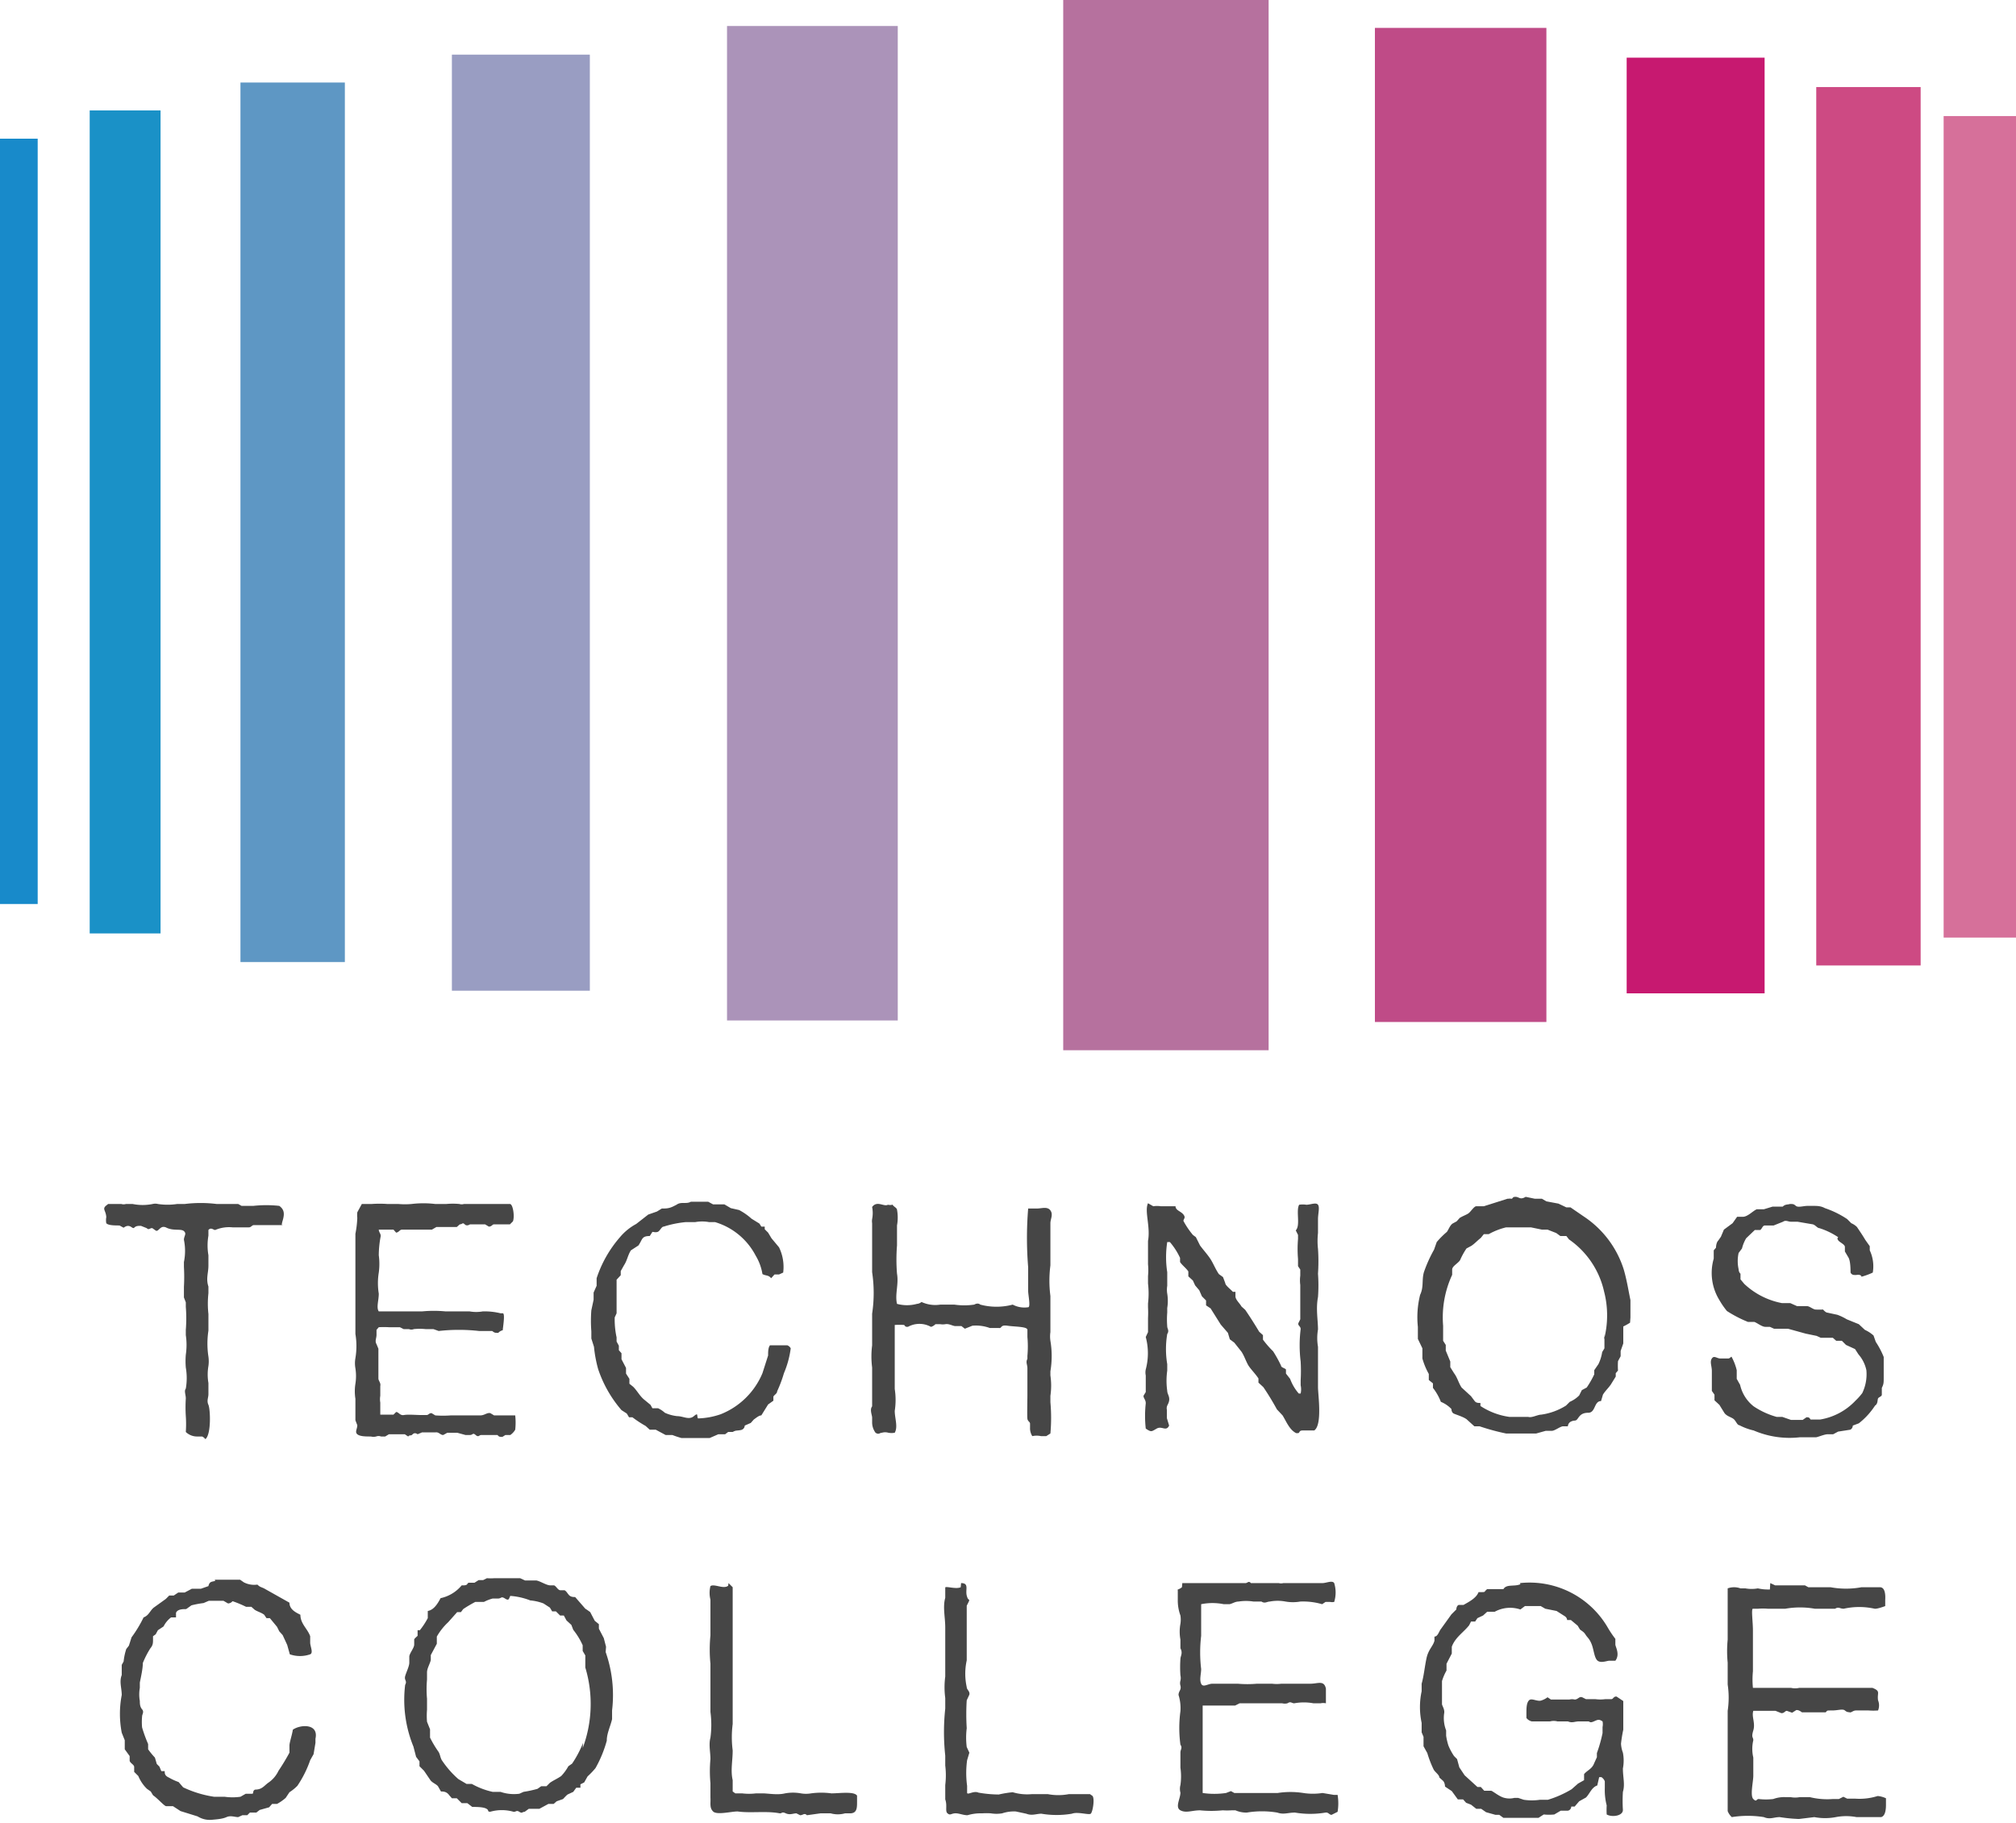 <svg id="レイヤー_1" data-name="レイヤー 1" xmlns="http://www.w3.org/2000/svg" viewBox="0 0 53.49 48.37"><defs><style>.cls-1{fill:#464646;}.cls-2{fill:#b6719e;}.cls-3{fill:#ab93b9;}.cls-4{fill:#999dc2;}.cls-5{fill:#5e97c4;}.cls-6{fill:#1a91c7;}.cls-7{fill:#188aca;}.cls-8{fill:#bf4b87;}.cls-9{fill:#c71970;}.cls-10{fill:#cd4a83;}.cls-11{fill:#d6709a;}</style></defs><path class="cls-1" d="M2938.26,2202.71l.29,0,.17,0,.13.07.3,0,.17.1.22.05a1.61,1.61,0,0,1,.33.23l.21.13.05.08.09,0v.07l.09.09.09.15.2.24a1.19,1.19,0,0,1,.11.67l-.11.05-.12,0-.09.1h0c-.07-.09-.14-.06-.23-.11a1.37,1.37,0,0,0-.18-.49,1.79,1.79,0,0,0-1.08-.89h-.16a1,1,0,0,0-.36,0h-.25a2.81,2.81,0,0,0-.59.12c-.06,0-.1.12-.16.14s-.11,0-.14,0l-.07.11c-.22,0-.19.09-.3.25l-.2.13c-.08.12-.1.27-.18.39l-.09.16,0,.11-.11.12v.18c0,.07,0,.14,0,.22l0,.1,0,.25,0,.14-.05.11a2.22,2.22,0,0,0,.05.53v.11l.06.11,0,.12.07.08,0,.16.12.23,0,.15.09.14,0,.13.1.08c.11.11.17.24.29.34l.17.14.05.09h.15a.71.71,0,0,1,.18.12,1.06,1.06,0,0,0,.33.09c.16,0,.31.11.44,0s.07,0,.11.06a2,2,0,0,0,.6-.11,2,2,0,0,0,1.11-1.09l.15-.47c0-.09,0-.21.05-.27h0c.05,0,.14,0,.2,0h.26a.17.17,0,0,1,.09.08,2.51,2.51,0,0,1-.18.66,3.41,3.41,0,0,1-.18.48c0,.06-.07.09-.1.14l0,.11-.14.1-.18.29c-.06,0-.13.06-.2.11l-.08.09-.16.07s0,.1-.11.12-.12,0-.21.05h-.12l-.08.06h-.18l-.23.1c-.06,0-.11,0-.15,0h-.18l-.21,0-.21,0a2.25,2.25,0,0,1-.24-.08h-.18l-.26-.14-.16,0-.11-.1a3,3,0,0,1-.35-.23l-.09,0-.06-.1-.14-.09a3.23,3.23,0,0,1-.62-1.09,3.43,3.43,0,0,1-.11-.59l-.07-.22,0-.19a3.54,3.54,0,0,1,0-.56l.06-.28v-.19l.08-.18v-.2a3.16,3.16,0,0,1,.62-1.09,1.47,1.47,0,0,1,.43-.35l.32-.25.23-.08.13-.08c.11,0,.18,0,.29-.05l.1-.05C2938,2202.7,2938.14,2202.78,2938.26,2202.71Zm29.16.06c.09,0,.1,0,.16.05s.2,0,.31,0l.13,0c.12,0,.22,0,.33.06a2.49,2.49,0,0,1,.59.29l.11.11a.49.49,0,0,1,.15.1c.08.12.15.22.22.34l.12.17v.11a1,1,0,0,1,.08.59,1.82,1.82,0,0,1-.3.11s0-.06-.11-.05a.35.35,0,0,1-.11,0,.11.11,0,0,1-.07-.06c0-.07,0-.29-.05-.39l-.1-.17,0-.12c0-.07-.14-.12-.18-.18s0-.06,0-.08a1.93,1.93,0,0,0-.5-.24c-.05,0-.1-.08-.17-.1l-.41-.07-.18,0c-.06,0-.13-.05-.2,0l-.25.1c-.08,0-.16,0-.23,0s-.08.1-.13.12l-.14,0-.23.22h0a1,1,0,0,0-.11.27l-.09.12a1,1,0,0,0,0,.43s0,.08.05.12v.15l.1.12a2,2,0,0,0,1,.51h.22l.18.08.16,0,.1,0c.07,0,.14.07.22.09a1.62,1.62,0,0,0,.21,0s.06.07.1.08l.28.06a1.42,1.42,0,0,1,.25.12l.32.13.16.15a.91.91,0,0,1,.23.15l.06.17a2.15,2.15,0,0,1,.21.4l0,.13,0,.18v.24c0,.13,0,.17-.05.27v.18c0,.05-.08.06-.1.1s0,.14-.08.19a1.93,1.93,0,0,1-.43.47l-.16.06s0,.08-.07.11l-.32.05-.13.07h-.14c-.09,0-.22.06-.31.08h0l-.11,0-.2,0s-.07,0-.12,0a2.41,2.41,0,0,1-1.23-.18,1.57,1.57,0,0,1-.38-.14c-.06,0-.09-.12-.16-.17s-.18-.07-.24-.16l-.13-.21-.13-.12,0-.15-.07-.1c0-.1,0-.21,0-.33s0-.07,0-.2-.06-.24,0-.33.13,0,.23,0l.08,0s.05,0,.1,0,.05,0,.11-.05a1.42,1.42,0,0,1,.14.36c0,.08,0,.15,0,.23l.09.16a1,1,0,0,0,.36.57,2.12,2.12,0,0,0,.61.28s.1,0,.15,0l.23.08h.22l.09,0,.1-.07c.06,0,.07,0,.11.06l.25,0a1.66,1.66,0,0,0,.94-.5,1.71,1.71,0,0,0,.18-.2,1.15,1.15,0,0,0,.11-.61.93.93,0,0,0-.21-.42l-.09-.14-.24-.11-.11-.11h-.15l-.09-.08h-.11l-.07,0-.14,0-.11-.05-.29-.06-.47-.13H2967l-.11-.05h-.12c-.09,0-.21-.1-.29-.13l-.17,0a3.29,3.29,0,0,1-.56-.29,2.11,2.11,0,0,1-.2-.29,1.37,1.37,0,0,1-.15-1.1V2204l.06-.07s0-.13.06-.19l.07-.1.08-.19.23-.17.12-.17.15,0c.13,0,.26-.15.37-.2h.19l.23-.07h.13l.14,0C2967.3,2202.77,2967.37,2202.79,2967.42,2202.77Zm-44.63,0,.21,0,.15,0a.21.21,0,0,0,.12,0c.06,0,.1,0,.18,0a1.33,1.33,0,0,0,.53,0,.29.29,0,0,1,.14,0,1.71,1.71,0,0,0,.51,0l.2,0a3.45,3.45,0,0,1,.85,0l.34,0,.15,0s0,0,.08,0l.09.05.14,0,.17,0a3.18,3.18,0,0,1,.69,0c.14.1.14.22.09.39s0,.1,0,.12h-.12l-.15,0h0l-.08,0-.41,0c-.06,0-.07.06-.14.06s-.14,0-.27,0l-.16,0a.93.93,0,0,0-.46.07c-.05,0-.11-.08-.18,0l0,0v.15a1.52,1.52,0,0,0,0,.52v.28c0,.19-.07.34,0,.55l0,.18a2.5,2.5,0,0,0,0,.55l0,.44a2.28,2.28,0,0,0,0,.69.9.9,0,0,1,0,.25,1.33,1.33,0,0,0,0,.45v.3c0,.09-.05.17,0,.28s.08.78-.08.91c0,0-.05-.06-.09-.07l-.14,0a.43.43,0,0,1-.29-.12,3,3,0,0,0,0-.42,3.76,3.76,0,0,1,0-.47c0-.1-.05-.2,0-.26a1.65,1.65,0,0,0,0-.56,2,2,0,0,1,0-.34,1.77,1.77,0,0,0,0-.52l0-.14a3.83,3.83,0,0,0,0-.61v-.12l-.05-.13,0-.13v-.15a4.69,4.69,0,0,0,0-.53l0-.13a1.47,1.47,0,0,0,0-.59c0-.1.08-.16,0-.23s-.27,0-.46-.09c0,0-.08-.05-.15,0s-.08.09-.13.08l-.1-.07c-.08,0-.08.06-.15,0l-.15-.06c-.08,0-.13,0-.18.05s-.11-.13-.28,0l-.11-.06c-.12,0-.3,0-.35-.06a.44.44,0,0,1,0-.16C2922.74,2202.92,2922.61,2202.9,2922.79,2202.78Zm20.82,0h0c0,.06.11.09.12.15a1.17,1.17,0,0,1,0,.42c0,.05,0,.08,0,.11l0,.09c0,.11,0,.22,0,.33a4.73,4.73,0,0,0,0,.75c.05.28-.06.55,0,.8a1,1,0,0,0,.53,0s.06,0,.12-.05a.87.87,0,0,0,.5.07l.18,0c.06,0,.13,0,.19,0a1.83,1.83,0,0,0,.53,0s.09-.06.16,0a1.67,1.67,0,0,0,.86,0,.66.66,0,0,0,.41.07c.07,0,0-.33,0-.43s0-.25,0-.38v-.13s0-.07,0-.12a9.58,9.58,0,0,1,0-1.56l.09,0,.14,0c.13,0,.28-.06.36.05s0,.23,0,.34,0,.46,0,.67l0,.45a3.14,3.14,0,0,0,0,.81c0,.17,0,.36,0,.55v.41a.79.79,0,0,0,0,.23,2.44,2.44,0,0,1,0,.81s0,.08,0,.11a1.86,1.86,0,0,1,0,.54l0,.17a4.6,4.6,0,0,1,0,.83l-.11.07c-.06,0-.11,0-.14,0a.54.54,0,0,0-.23,0h0l0,0a.38.38,0,0,1-.06-.22l0-.11c0-.05-.06-.06-.07-.13s0-.48,0-.65l0-.14,0-.12,0-.09c0-.11,0-.24,0-.34s-.05-.16,0-.25l0-.08a2.81,2.81,0,0,0,0-.5c0-.08,0-.1,0-.19s-.33-.08-.53-.11-.14.08-.23.06l-.12,0-.12,0a1.07,1.07,0,0,0-.46-.06l-.2.08-.09-.07-.16,0c-.07,0-.17-.07-.27-.05a.4.4,0,0,1-.13,0l-.13,0s-.06.06-.12.07a.63.63,0,0,0-.61,0c-.06,0-.06,0-.1-.05a1.9,1.9,0,0,0-.25,0l0,1.11,0,.59a1.88,1.88,0,0,1,0,.58c0,.2.09.42,0,.58a.47.47,0,0,1-.17,0,.31.31,0,0,0-.17,0c-.06,0-.08.06-.17,0a.47.47,0,0,1-.09-.26v-.14c0-.07-.07-.21,0-.3l0-.08s0-.08,0-.11l0-.13v-.71a2.33,2.33,0,0,1,0-.59c0-.06,0-.1,0-.15s0-.09,0-.17,0-.28,0-.39v-.13a3.69,3.69,0,0,0,0-1.1l0-.22v-.12c0-.1,0-.18,0-.27l0-.21c0-.16,0-.34,0-.48a.35.35,0,0,1,0-.11.83.83,0,0,0,0-.32c.13-.18.31,0,.42-.06A.27.27,0,0,0,2943.61,2202.79Zm-14.08,0,.13,0c.06,0,.09,0,.13,0a2.91,2.91,0,0,1,.42,0l.11,0,.18,0a2,2,0,0,0,.35,0,2.64,2.64,0,0,1,.63,0l.29,0a1.83,1.83,0,0,1,.35,0,.21.21,0,0,0,.12,0l.15,0h.3s.09,0,.16,0l.07,0,.18,0,.36,0c.08,0,.13.33.08.46l-.08.08-.2,0s-.06,0-.11,0-.06,0-.11,0-.06.06-.14.06l-.1-.06h0l-.13,0-.27,0s-.08.06-.14,0-.06,0-.13,0l-.08.07c-.06,0-.08,0-.13,0l-.41,0-.12.07c-.06,0-.08,0-.13,0s-.07,0-.1,0-.08,0-.12,0-.21,0-.31,0l-.13,0c-.07,0-.08.07-.16.08l-.07-.08c-.12,0-.26,0-.39,0h0c0,.07.06.11.05.18a2.73,2.73,0,0,0-.05.5,1.7,1.7,0,0,1,0,.46,1.75,1.75,0,0,0,0,.56c0,.18-.07.37,0,.47l.37,0c.2,0,.44,0,.65,0l.13,0a3.21,3.21,0,0,1,.62,0l.11,0h.12c.14,0,.27,0,.41,0a1,1,0,0,0,.35,0,1.78,1.78,0,0,1,.47.05h.06c.07,0,0,.39,0,.45a.24.24,0,0,0-.12.07c-.08,0-.1,0-.16-.05l-.35,0a4.77,4.77,0,0,0-1.07,0l-.14-.05-.12,0-.09,0a1.55,1.55,0,0,0-.31,0,.17.17,0,0,1-.13,0l-.14,0-.1-.05-.07,0-.12,0-.1,0a2.35,2.35,0,0,0-.27,0l-.06.07,0,.13c0,.1-.05.16,0,.25l.05.12v.29l0,.16v.24l0,.1c0,.06.07.12.05.2l0,.07v.19a.52.52,0,0,0,0,.18l0,.18s0,.07,0,.14l0,0h.35l.07-.07c.07,0,.1.1.21.08s.32,0,.45,0l.15,0c.05,0,.06-.05.13-.05l.1.06a2.8,2.8,0,0,0,.41,0l.13,0,.1,0c.06,0,.09,0,.13,0l.16,0h.26c.12,0,.18-.08.27-.06l.1.06c.13,0,.47,0,.56,0a1.69,1.69,0,0,1,0,.38.44.44,0,0,1-.13.14l-.13,0-.08.05c-.07,0-.09,0-.13-.05h-.43c-.06,0-.07.07-.15,0s-.07,0-.15,0l-.12,0-.22-.06-.11,0-.15,0-.11.06c-.08,0-.11-.08-.2-.07l-.12,0-.24,0-.12.05s-.07-.06-.13,0-.06,0-.12.06l-.09-.06h-.42l-.1.06h0c-.06,0-.08,0-.11,0a.18.18,0,0,0-.13,0,.29.29,0,0,1-.14,0c-.13,0-.29,0-.36-.06s0-.14,0-.24l-.05-.13,0-.13v-.44a1.28,1.28,0,0,1,0-.4,1.33,1.33,0,0,0,0-.41.77.77,0,0,1,0-.27,1.94,1.94,0,0,0,0-.64l0-.14c0-.07,0-.13,0-.18s0-.23,0-.34l0-.22c0-.23,0-.45,0-.66l0-.17,0-.17c0-.15,0-.3,0-.46s0-.25,0-.32a2.68,2.68,0,0,0,.05-.42.76.76,0,0,1,0-.15Zm21,.06a.67.67,0,0,1,.2,0l.09,0c.06,0,.08,0,.11,0l.19,0c0,.11.14.13.21.22s0,.11,0,.17a2.19,2.19,0,0,0,.25.37l.08.06.11.22c.08.11.19.23.27.35s.14.28.23.41l.11.08.06.16c0,.06.15.17.2.23l.07,0,0,.12c0,.09.11.18.16.27l.1.09c.13.19.25.38.37.58l.1.09,0,.12a2.61,2.61,0,0,0,.27.31,3.41,3.41,0,0,1,.21.38c0,.05.09.06.13.1l0,.11.11.14a1.26,1.26,0,0,0,.23.39l.05,0a.52.52,0,0,0,0-.22l0-.13a4.46,4.46,0,0,0,0-.5,3.49,3.49,0,0,1,0-.86c0-.08-.08-.09-.06-.16l.05-.1v-.2c0-.14,0-.31,0-.45s0-.09,0-.14,0-.06,0-.12a.94.94,0,0,1,0-.25l0-.16-.06-.09,0-.19a3.17,3.17,0,0,1,0-.53v-.11l-.06-.12c.13-.13,0-.52.09-.68a.58.58,0,0,1,.19,0c.11,0,.26-.07.31,0s0,.24,0,.38l0,.37a1.91,1.91,0,0,0,0,.42,4.84,4.84,0,0,1,0,.66,4.27,4.27,0,0,1,0,.62c-.06.31,0,.61,0,.86a1.35,1.35,0,0,0,0,.46l0,.34c0,.25,0,.53,0,.73s.12,1-.1,1.15c-.07,0-.22,0-.31,0s-.07.05-.11.07h-.06c-.18-.09-.26-.31-.36-.47l-.15-.16c-.11-.2-.23-.4-.36-.59l-.13-.12,0-.11c-.07-.11-.18-.22-.25-.32s-.12-.27-.2-.39l-.19-.24-.12-.09-.05-.17-.19-.22-.27-.43-.12-.08,0-.13-.11-.11-.07-.16-.11-.13-.06-.13-.12-.11,0-.13c-.06-.09-.16-.16-.22-.25l0-.11a1.78,1.78,0,0,0-.27-.42s0,0-.07,0a2.61,2.61,0,0,0,0,.8l0,.17v.19a.66.66,0,0,0,0,.21,1.17,1.17,0,0,1,0,.38l0,.12a2.29,2.29,0,0,0,0,.37c0,.06.06.11,0,.2a2.4,2.4,0,0,0,0,.8c0,.07,0,.12,0,.17a1.93,1.93,0,0,0,0,.54c0,.08.07.15.05.26s-.08.13-.06.24l0,.22.06.2c-.08.17-.19,0-.33.08s-.14.1-.29,0a3.06,3.06,0,0,1,0-.67c0-.1-.06-.13-.06-.2l.06-.1c0-.15,0-.29,0-.44a.38.38,0,0,1,0-.16,1.66,1.66,0,0,0,0-.86l.06-.13v-.19l0-.18a2.81,2.81,0,0,0,0-.29l0-.1a2.28,2.28,0,0,0,0-.53l0-.1s0-.07,0-.1a1.61,1.61,0,0,0,0-.31v-.35l0-.16,0-.11c.07-.38-.1-.79,0-1Zm-24.9,9.91c.15,0,.34,0,.48,0l.19,0,.1.07a.6.6,0,0,0,.36.06c.08.08.11.06.21.12l.64.36c0,.18.17.26.29.32,0,.24.19.37.26.57l0,.17c0,.1.09.27,0,.31a.82.82,0,0,1-.54,0l-.07-.25-.12-.26-.09-.1-.06-.12-.19-.23H2927l-.06-.09c-.08-.06-.17-.08-.25-.13l-.09-.08h-.14a3,3,0,0,0-.36-.15.16.16,0,0,1-.12.06l-.12-.07c-.05,0-.08,0-.11,0s-.17,0-.28,0l-.14.06a2.61,2.61,0,0,0-.32.06l-.14.1c-.09,0-.23,0-.27.1v.12s-.1,0-.13,0a.68.68,0,0,0-.2.24l-.15.1-.06.11-.07.05v.1c0,.07,0,.14-.07.22a2.38,2.38,0,0,0-.2.39c0,.15-.05.37-.08.52v.14a1,1,0,0,0,0,.35c0,.06,0,.15.06.22s0,.13,0,.19a1.59,1.59,0,0,0,0,.29,3.72,3.72,0,0,0,.16.44v.14a1.92,1.92,0,0,0,.18.22l.05.17.07.07.05.12.09,0c0,.06,0,.12.11.17a1.57,1.57,0,0,0,.26.12l.12.14a2.91,2.91,0,0,0,.82.25c.12,0,.19,0,.28,0a1.49,1.49,0,0,0,.42,0l.14-.08c.07,0,.12,0,.17,0s0-.08.08-.11c.19,0,.24-.11.36-.19a.79.79,0,0,0,.26-.31,5.55,5.55,0,0,0,.29-.48c0-.05,0-.11,0-.19s.07-.28.09-.42c.2-.14.69-.17.6.24l0,.11-.05.3-.09.16a2.88,2.88,0,0,1-.34.68,1.2,1.2,0,0,1-.21.17l-.1.15a1.19,1.19,0,0,1-.23.16l-.13,0-.08.09-.25.07-.09.07-.17,0-.07.07-.13,0-.11.05c-.09,0-.2-.05-.31,0s-.27.06-.38.07-.24,0-.39-.09l-.45-.14-.2-.13c-.06,0-.13,0-.18,0s-.23-.21-.35-.29l-.06-.1-.1-.07a1,1,0,0,1-.23-.34l-.11-.11,0-.13c0-.06-.09-.09-.12-.16l0-.13-.13-.18V2217l-.08-.2a2.64,2.64,0,0,1,0-1c0-.19-.07-.35,0-.53l0-.06,0-.21.05-.09a1.6,1.6,0,0,1,.07-.33l.07-.09.07-.22a3.38,3.38,0,0,0,.32-.53c.14-.05.17-.18.27-.26l.32-.23.09-.09.12,0,.12-.08.17,0,.19-.1.24,0,.2-.07C2925.49,2212.77,2925.57,2212.8,2925.64,2212.77Zm34.63.09a2.4,2.4,0,0,1,2.34,1.2,2.75,2.75,0,0,0,.19.28s0,.09,0,.15.13.26,0,.43c-.08,0-.1,0-.16,0s-.22.07-.31,0-.1-.29-.16-.44-.11-.17-.16-.25-.09-.09-.15-.14l-.06-.1-.18-.15-.1,0s0-.06-.06-.1l-.22-.14-.3-.06-.12-.07h-.3l-.12,0-.12.09a.85.85,0,0,0-.68.06l-.2,0-.11.1-.15.07-.06.09-.11,0-.05.1c-.15.19-.37.32-.46.57l0,.18-.14.27v.18a1.39,1.39,0,0,0-.12.28l0,.14,0,.11v.2c0,.06,0,.12,0,.16s.07.13.06.23a.9.9,0,0,0,.05.47v.14a1.58,1.58,0,0,0,.06.26,1.51,1.51,0,0,0,.15.28l.08.08.06.22.14.21.34.31.09,0,.09.1c.05,0,.14,0,.18,0s.22.16.36.19a.53.53,0,0,0,.26,0l.1,0,.15.05a1.46,1.46,0,0,0,.43,0h.21a2.75,2.75,0,0,0,.63-.28l.17-.15.16-.09,0-.16c.07-.09.19-.13.25-.25l.09-.2v-.11a3.69,3.69,0,0,0,.15-.53v-.16a.37.37,0,0,0,0-.15c-.09-.06-.12-.05-.23,0s-.11,0-.15,0h-.24c-.12,0-.18.05-.3,0l-.15,0-.13,0a.37.37,0,0,0-.19,0l-.49,0a.26.26,0,0,1-.14-.09v-.11c0-.15,0-.29.07-.36s.23.05.34,0a.53.53,0,0,0,.15-.08l.09.06.16,0,.14,0,.19,0a.3.3,0,0,1,.14,0c.09,0,.12-.09.2-.06l.1.05.11,0,.14,0a1,1,0,0,0,.26,0l.16,0c.06,0,.05-.07.14-.07l.18.12c0,.18,0,.35,0,.53l0,.23a3.58,3.58,0,0,0-.06.37.78.78,0,0,0,.05.24,1.11,1.11,0,0,1,0,.42c0,.24.06.42,0,.62a3.85,3.85,0,0,0,0,.48c0,.16-.29.2-.43.12a1.92,1.92,0,0,1,0-.24,1.62,1.62,0,0,1-.05-.46l0-.18a.23.23,0,0,0-.09-.11s0,0-.06,0l-.05.22c-.15.05-.2.22-.3.32l-.18.1-.12.14h-.09s0,.09-.09.11l-.19,0-.17.1a1.37,1.37,0,0,1-.28,0l-.14.09c-.21,0-.51,0-.77,0-.07,0-.09,0-.16,0l-.11-.08h-.1l-.25-.07-.13-.09-.13,0-.14-.11-.13-.05-.08-.09-.14,0-.16-.22-.18-.12s0-.11-.06-.16l-.09-.08c0-.07-.11-.14-.15-.21a2.87,2.87,0,0,1-.17-.44l-.1-.18,0-.25-.05-.12v-.25a2,2,0,0,1,0-.84l0-.2c.06-.21.08-.45.13-.68s.17-.31.21-.46v-.11c.09,0,.12-.14.17-.2l.28-.39.13-.13s0-.09.06-.12l.13,0c.14-.08.34-.18.4-.34.23,0,.12,0,.23-.08h.13l.08,0,.13,0,.09,0C2959.9,2212.85,2960.11,2212.93,2960.27,2212.86Zm-21,0h0l.11.11c0,.13,0,.26,0,.39v.94c0,.12,0,.24,0,.35s0,.39,0,.56l0,.58c0,.23,0,.55,0,.81a2.73,2.73,0,0,0,0,.7c0,.28-.06.53,0,.79,0,.1,0,.22,0,.3l.07.05h.18a1.52,1.52,0,0,0,.37,0h.17c.16,0,.39.05.6,0a1.16,1.16,0,0,1,.42,0,.8.8,0,0,0,.27,0,2,2,0,0,1,.54,0c.21,0,.6-.06.68.06v.16c0,.16,0,.3-.17.31l-.15,0a.7.7,0,0,1-.38,0l-.12,0h-.15l-.36.05c-.07-.07-.1,0-.18,0l-.1-.05c-.08,0-.17.05-.28,0s-.09,0-.16,0c-.36-.07-.77,0-1.12-.05-.17,0-.55.1-.65,0s-.06-.22-.07-.37v-.38a3.42,3.42,0,0,1,0-.64c0-.19-.05-.38,0-.57a2.57,2.57,0,0,0,0-.68l0-.49c0-.23,0-.51,0-.79a3.74,3.74,0,0,1,0-.75l0-.18c0-.18,0-.38,0-.57l0-.2a.73.73,0,0,1,0-.36C2938.88,2212.84,2939.13,2213,2939.25,2212.9Zm6.17,0c.22,0,.11.17.15.33s.08.07.06.15l-.06.12,0,.12,0,.24,0,.11c0,.07,0,.12,0,.16s0,.09,0,.12,0,.1,0,.19v.39c0,.05,0,.05,0,.12a1.65,1.65,0,0,0,0,.71c0,.07.09.11.07.2l-.07.15a5.88,5.88,0,0,0,0,.74,2,2,0,0,0,0,.5l.07.15-.06.2a2.51,2.51,0,0,0,0,.68c0,.08,0,.1,0,.18s.17-.06.3,0a3.19,3.19,0,0,0,.54.05,2.83,2.83,0,0,1,.37-.06,1.34,1.34,0,0,0,.51.05h.23l.1,0,.09,0a1.48,1.48,0,0,0,.56,0c.08,0,.14,0,.21,0h.35l.07.05c.06.09,0,.43-.05.47s-.35-.06-.5,0a2.44,2.44,0,0,1-.81,0c-.13,0-.25.06-.4,0l-.28-.06a1,1,0,0,0-.36.05.92.92,0,0,1-.3,0,1.69,1.69,0,0,0-.23,0,1.23,1.23,0,0,0-.39.05c-.12,0-.24-.06-.34-.05s-.12.06-.19,0,0-.2-.06-.37l0-.38a2.15,2.15,0,0,0,0-.52v-.26a5.81,5.81,0,0,1,0-1.25l0-.28a2.16,2.16,0,0,1,0-.57l0-.19,0-.72c0-.13,0-.27,0-.39,0-.28-.07-.54,0-.79,0-.08,0-.22,0-.27S2945.29,2213,2945.42,2212.94Zm5.87,0c.06,0,.07,0,.11,0s.08,0,.12,0l.12,0,.23,0,.14,0c.06,0,.1,0,.14,0s.13,0,.18,0l.11,0c.12,0,.28,0,.39,0s.09,0,.14,0,.08-.07.14,0l.08,0,.11,0c.12,0,.3,0,.4,0s.11,0,.15,0a.23.23,0,0,0,.12,0s.33,0,.36,0,.22,0,.32,0l.1,0h.26c.1,0,.26-.08.31,0a.85.85,0,0,1,0,.5.29.29,0,0,1-.11,0l-.12,0-.09.06a1.81,1.81,0,0,0-.58-.07,1.14,1.14,0,0,1-.39,0,1.11,1.11,0,0,0-.42,0c-.07,0-.13.06-.22,0h-.21a1.28,1.28,0,0,0-.4,0c-.09,0-.17.06-.24.07l-.15,0a1.51,1.51,0,0,0-.6,0v0c0,.18,0,.35,0,.53s0,.21,0,.31a3.7,3.7,0,0,0,0,.88c0,.13-.05.28,0,.39s.18,0,.3,0l.13,0,.13,0,.1,0c.07,0,.11,0,.16,0s.11,0,.15,0a2.85,2.85,0,0,0,.51,0l.12,0,.12,0,.16,0a1,1,0,0,0,.25,0s.08,0,.12,0,.08,0,.12,0,.1,0,.14,0,.1,0,.15,0l.24,0c.2,0,.36-.1.41.13v.22l0,.07s0,.06,0,.1h0a.32.32,0,0,0-.14,0l-.1,0-.09,0a1.39,1.39,0,0,0-.51,0c-.07,0-.09-.06-.18,0a.29.29,0,0,1-.14,0l-.23,0-.14,0-.11,0-.1,0-.12,0h-.32l-.11,0-.12.06-.09,0c-.08,0-.11,0-.16,0l-.17,0-.21,0h0c-.05,0-.08,0-.14,0l-.09,0v2.32a2.13,2.13,0,0,0,.62,0l.13-.05.09.05.81,0,.34,0a2.21,2.21,0,0,1,.68,0,1.67,1.67,0,0,0,.51,0l.3.05s.06,0,.1,0a1.36,1.36,0,0,1,0,.45l-.16.08c-.06,0-.08-.07-.16-.06a2.44,2.44,0,0,1-.81,0c-.19,0-.3.06-.47,0a2.44,2.44,0,0,0-.81,0,.73.73,0,0,1-.3-.06l-.1,0a1.91,1.91,0,0,1-.24,0,3,3,0,0,1-.6,0c-.21,0-.37.08-.52,0s0-.31,0-.47a.38.38,0,0,1,0-.2,1.62,1.62,0,0,0,0-.46c0-.08,0-.34,0-.41s.06-.12,0-.2a3.32,3.32,0,0,1,0-.89,1.16,1.16,0,0,0-.05-.43c0-.11.08-.13.05-.25a.23.23,0,0,1,0-.13.3.3,0,0,0,0-.14,3.12,3.12,0,0,1,0-.44c0-.07.07-.15,0-.28v-.23a1.14,1.14,0,0,1,0-.42.72.72,0,0,0,0-.22,1.16,1.16,0,0,1-.07-.42l0-.14,0-.11C2951.15,2213,2951.22,2213,2951.29,2212.94Zm15.6,0,.13.06c.06,0,.11,0,.15,0h.16c.14,0,.17,0,.32,0l.16,0,.09.05.59,0a2.26,2.26,0,0,0,.82,0c.08,0,.13,0,.18,0l.31,0c.13,0,.15.18.14.34v.16s-.21.08-.28.07a1.89,1.89,0,0,0-.82,0c-.11,0-.13-.06-.23,0h-.3l-.24,0a2.26,2.26,0,0,0-.78,0c-.1,0-.15,0-.24,0l-.23,0a1.56,1.56,0,0,0-.25,0s-.09,0-.14,0,0,.35,0,.57c0,.38,0,.7,0,1.09a2.22,2.22,0,0,0,0,.44l0,0,.59,0,.14,0,.09,0c.09,0,.11,0,.19,0a.49.49,0,0,0,.22,0l.17,0h.12l.12,0,.09,0,.21,0,.23,0,.13,0,.13,0,.08,0c.06,0,.09,0,.13,0h.13c.19,0,.24,0,.4,0,.23.09.12.13.15.33a.36.36,0,0,1,0,.27,1.64,1.64,0,0,1-.25,0c-.12,0-.24,0-.33,0s-.12.06-.17.05-.07,0-.13-.05-.18,0-.34,0-.12,0-.17.05l-.14,0-.13,0-.12,0-.24,0s-.08-.07-.15-.06l-.11.07-.14-.05c-.05,0-.07.07-.15.06l-.15-.06-.24,0-.13,0-.1,0c-.05,0-.07,0-.12,0-.05.16.06.32,0,.52s0,.17,0,.26a1,1,0,0,0,0,.46c0,.16,0,.32,0,.48s-.09.53,0,.62.08,0,.14,0a1.67,1.67,0,0,0,.39,0,.83.83,0,0,1,.32-.05l.14,0a.65.65,0,0,0,.24,0h.12s.08,0,.15,0a1.93,1.93,0,0,0,.61.05h.16l.12-.06.1.05s.07,0,.11,0l.1,0a1.6,1.6,0,0,0,.6-.07.66.66,0,0,1,.22.06s0,.08,0,.16,0,.31-.13.34h-.32l-.33,0a1.47,1.47,0,0,0-.55,0,1.52,1.52,0,0,1-.57,0l-.41.05a4.2,4.2,0,0,1-.51-.05c-.15,0-.26.07-.42,0a2.7,2.7,0,0,0-.85,0,.42.42,0,0,1-.11-.16v-1.18c0-.21,0-.38,0-.57l0-.39,0-.15c0-.11,0-.25,0-.37a2.35,2.35,0,0,0,0-.7l0-.58a3.11,3.11,0,0,1,0-.61v-.1c0-.13,0-.23,0-.34v-.56c0-.08,0-.32,0-.36a.5.5,0,0,1,.34,0l.13,0a.91.91,0,0,0,.33,0C2966.71,2213,2966.79,2213,2966.89,2213Zm-30.89,1.69-.06-.23-.13-.25,0-.12-.11-.09-.12-.23s-.08-.06-.13-.09l-.27-.31c-.05,0-.12,0-.17-.06s-.06-.09-.11-.12l-.11,0c-.07,0-.11-.11-.17-.13h-.1c-.1,0-.26-.11-.37-.13l-.3,0-.13-.06-.16,0c-.07,0-.12,0-.18,0s-.2,0-.34,0a1.2,1.2,0,0,1-.2,0l-.1.05h-.12l-.11.07h-.13c-.1,0,0,.08-.21.07a1,1,0,0,1-.56.34c-.07.13-.17.31-.34.34l0,.19a2,2,0,0,1-.21.32l-.06,0,0,.15s-.07.06-.09.09v0l0,.14c0,.09-.11.21-.13.31v.17c0,.1-.08.25-.11.36s.06.12,0,.23a3.28,3.28,0,0,0,.22,1.64l.07.27.09.12,0,.13.12.12.17.25c.05.07.15.1.2.16l.08.14c.06,0,.15,0,.22.1l.07.08.13,0,.13.13c.06,0,.1,0,.15,0l.13.1c.11,0,.3,0,.38.05s0,.06.09.08a1.12,1.12,0,0,1,.63,0c.07,0,.07-.05.15,0s.07,0,.14,0l.11-.08h.28l.24-.13h.14l.08-.07.17-.06s.08-.09.12-.12l.15-.07.08-.11.11,0,0-.09.1-.05.09-.16a2.18,2.18,0,0,0,.21-.22,3.19,3.19,0,0,0,.3-.73l0-.09V2217c0-.18.1-.38.14-.56v-.23A3.45,3.45,0,0,0,2936,2214.66Zm-.61,2.55a2.86,2.86,0,0,1-.29.55l-.1.07a1.24,1.24,0,0,1-.19.26c-.1.07-.2.11-.3.18l-.09.09-.14,0-.1.07a3,3,0,0,1-.37.08l-.11.05a1.1,1.1,0,0,1-.5-.05l-.21,0a2,2,0,0,1-.55-.21s-.08,0-.14,0l-.22-.13a2.52,2.52,0,0,1-.43-.49c-.05-.07-.05-.17-.1-.24a2.77,2.77,0,0,1-.22-.37l0-.22-.08-.2a1.91,1.91,0,0,1,0-.32l0-.21,0-.08a2.84,2.84,0,0,1,0-.51l0-.19c0-.11.08-.23.1-.33l0-.13.16-.3,0-.19a1.57,1.57,0,0,1,.3-.38l.24-.27.1,0,.06-.08a3.37,3.37,0,0,1,.32-.19l.23,0a1.09,1.09,0,0,1,.23-.09l.14,0c.1,0,.08-.07.19,0s.1,0,.14-.07a1.79,1.79,0,0,1,.53.12,1.28,1.28,0,0,1,.35.08l.17.11.06.1.1,0,.11.11.1,0,.07.13.13.12.05.13a1.87,1.87,0,0,1,.25.41l0,.15.07.12,0,.32A3.35,3.35,0,0,1,2935.39,2217.21Zm27.79-11.29,0-.07v-.39c-.06-.29-.1-.55-.18-.82a2.64,2.64,0,0,0-1.06-1.4l-.35-.24h-.11l-.21-.1-.32-.06-.12-.07-.19,0-.24-.05c-.15.09-.17,0-.27,0s-.06.06-.12.05,0,0-.09,0l-.63.2-.2,0c-.06,0-.15.15-.21.19s-.15.07-.23.12l-.08.09-.11.06c-.07.05-.1.15-.15.22a2.29,2.29,0,0,0-.27.27l-.07.2a3.64,3.64,0,0,0-.27.6c-.06.21,0,.39-.1.6a2.44,2.44,0,0,0-.06.85v.32l.12.25,0,.27a1.86,1.86,0,0,0,.17.41l0,.16.11.09,0,.12a1.44,1.44,0,0,1,.21.37.82.82,0,0,1,.28.19s0,.09.06.12.24.08.34.15l.21.19.14,0a5.89,5.89,0,0,0,.7.19h.8l.25-.07h.16c.08,0,.2-.1.29-.12h.14s0-.09.09-.13.11,0,.16-.06.09-.17.29-.17.15-.31.34-.31l.05-.17c.06-.1.15-.18.21-.27l.13-.21,0-.09.06-.07a1.87,1.87,0,0,1,0-.25l.07-.13v-.14l.07-.2c0-.1,0-.2,0-.28l0-.17A1.59,1.59,0,0,0,2963.18,2205.92Zm-.69.44c0,.13,0,.26,0,.38l-.06.1a1.09,1.09,0,0,1-.1.32l-.11.16v.11a2.43,2.43,0,0,1-.2.35l-.13.07-.07.14a.79.79,0,0,1-.25.17l-.1.1a1.67,1.67,0,0,1-.66.24c-.09,0-.25.09-.34.06l-.11,0c-.05,0-.08,0-.13,0h0c-.06,0-.09,0-.12,0l-.14,0a1.87,1.87,0,0,1-.77-.29l0-.08c-.06,0-.12,0-.16-.06l-.09-.12-.25-.23c-.08-.12-.11-.26-.2-.38l-.1-.16,0-.15-.12-.29v-.15l-.07-.11V2206a2.68,2.68,0,0,1,.24-1.35l0-.14c0-.09.15-.16.21-.25a1.87,1.87,0,0,1,.17-.31l.13-.07c.09-.06.16-.14.25-.21l.08-.1.13,0a1.83,1.83,0,0,1,.46-.18c.18,0,.5,0,.66,0l.29.06h.15l.23.09.11.08.16,0,.07.09a2.29,2.29,0,0,1,.93,1.38A2.52,2.52,0,0,1,2962.49,2206.36Z" transform="translate(-2919.93 -2170.82)"/><rect class="cls-2" x="28.21" width="5.45" height="27.87"/><rect class="cls-3" x="19.29" y="0.69" width="4.53" height="26.39"/><rect class="cls-4" x="11.99" y="1.45" width="3.66" height="24.84"/><rect class="cls-5" x="6.38" y="2.19" width="2.77" height="23.34"/><rect class="cls-6" x="2.38" y="2.93" width="1.88" height="21.84"/><rect class="cls-7" y="3.68" width="1" height="20.31"/><rect class="cls-8" x="36.48" y="0.74" width="4.55" height="26.38"/><rect class="cls-9" x="43.16" y="1.53" width="3.66" height="24.83"/><rect class="cls-10" x="48.19" y="2.31" width="2.77" height="23.31"/><rect class="cls-11" x="51.57" y="3.08" width="1.92" height="21.8"/></svg>